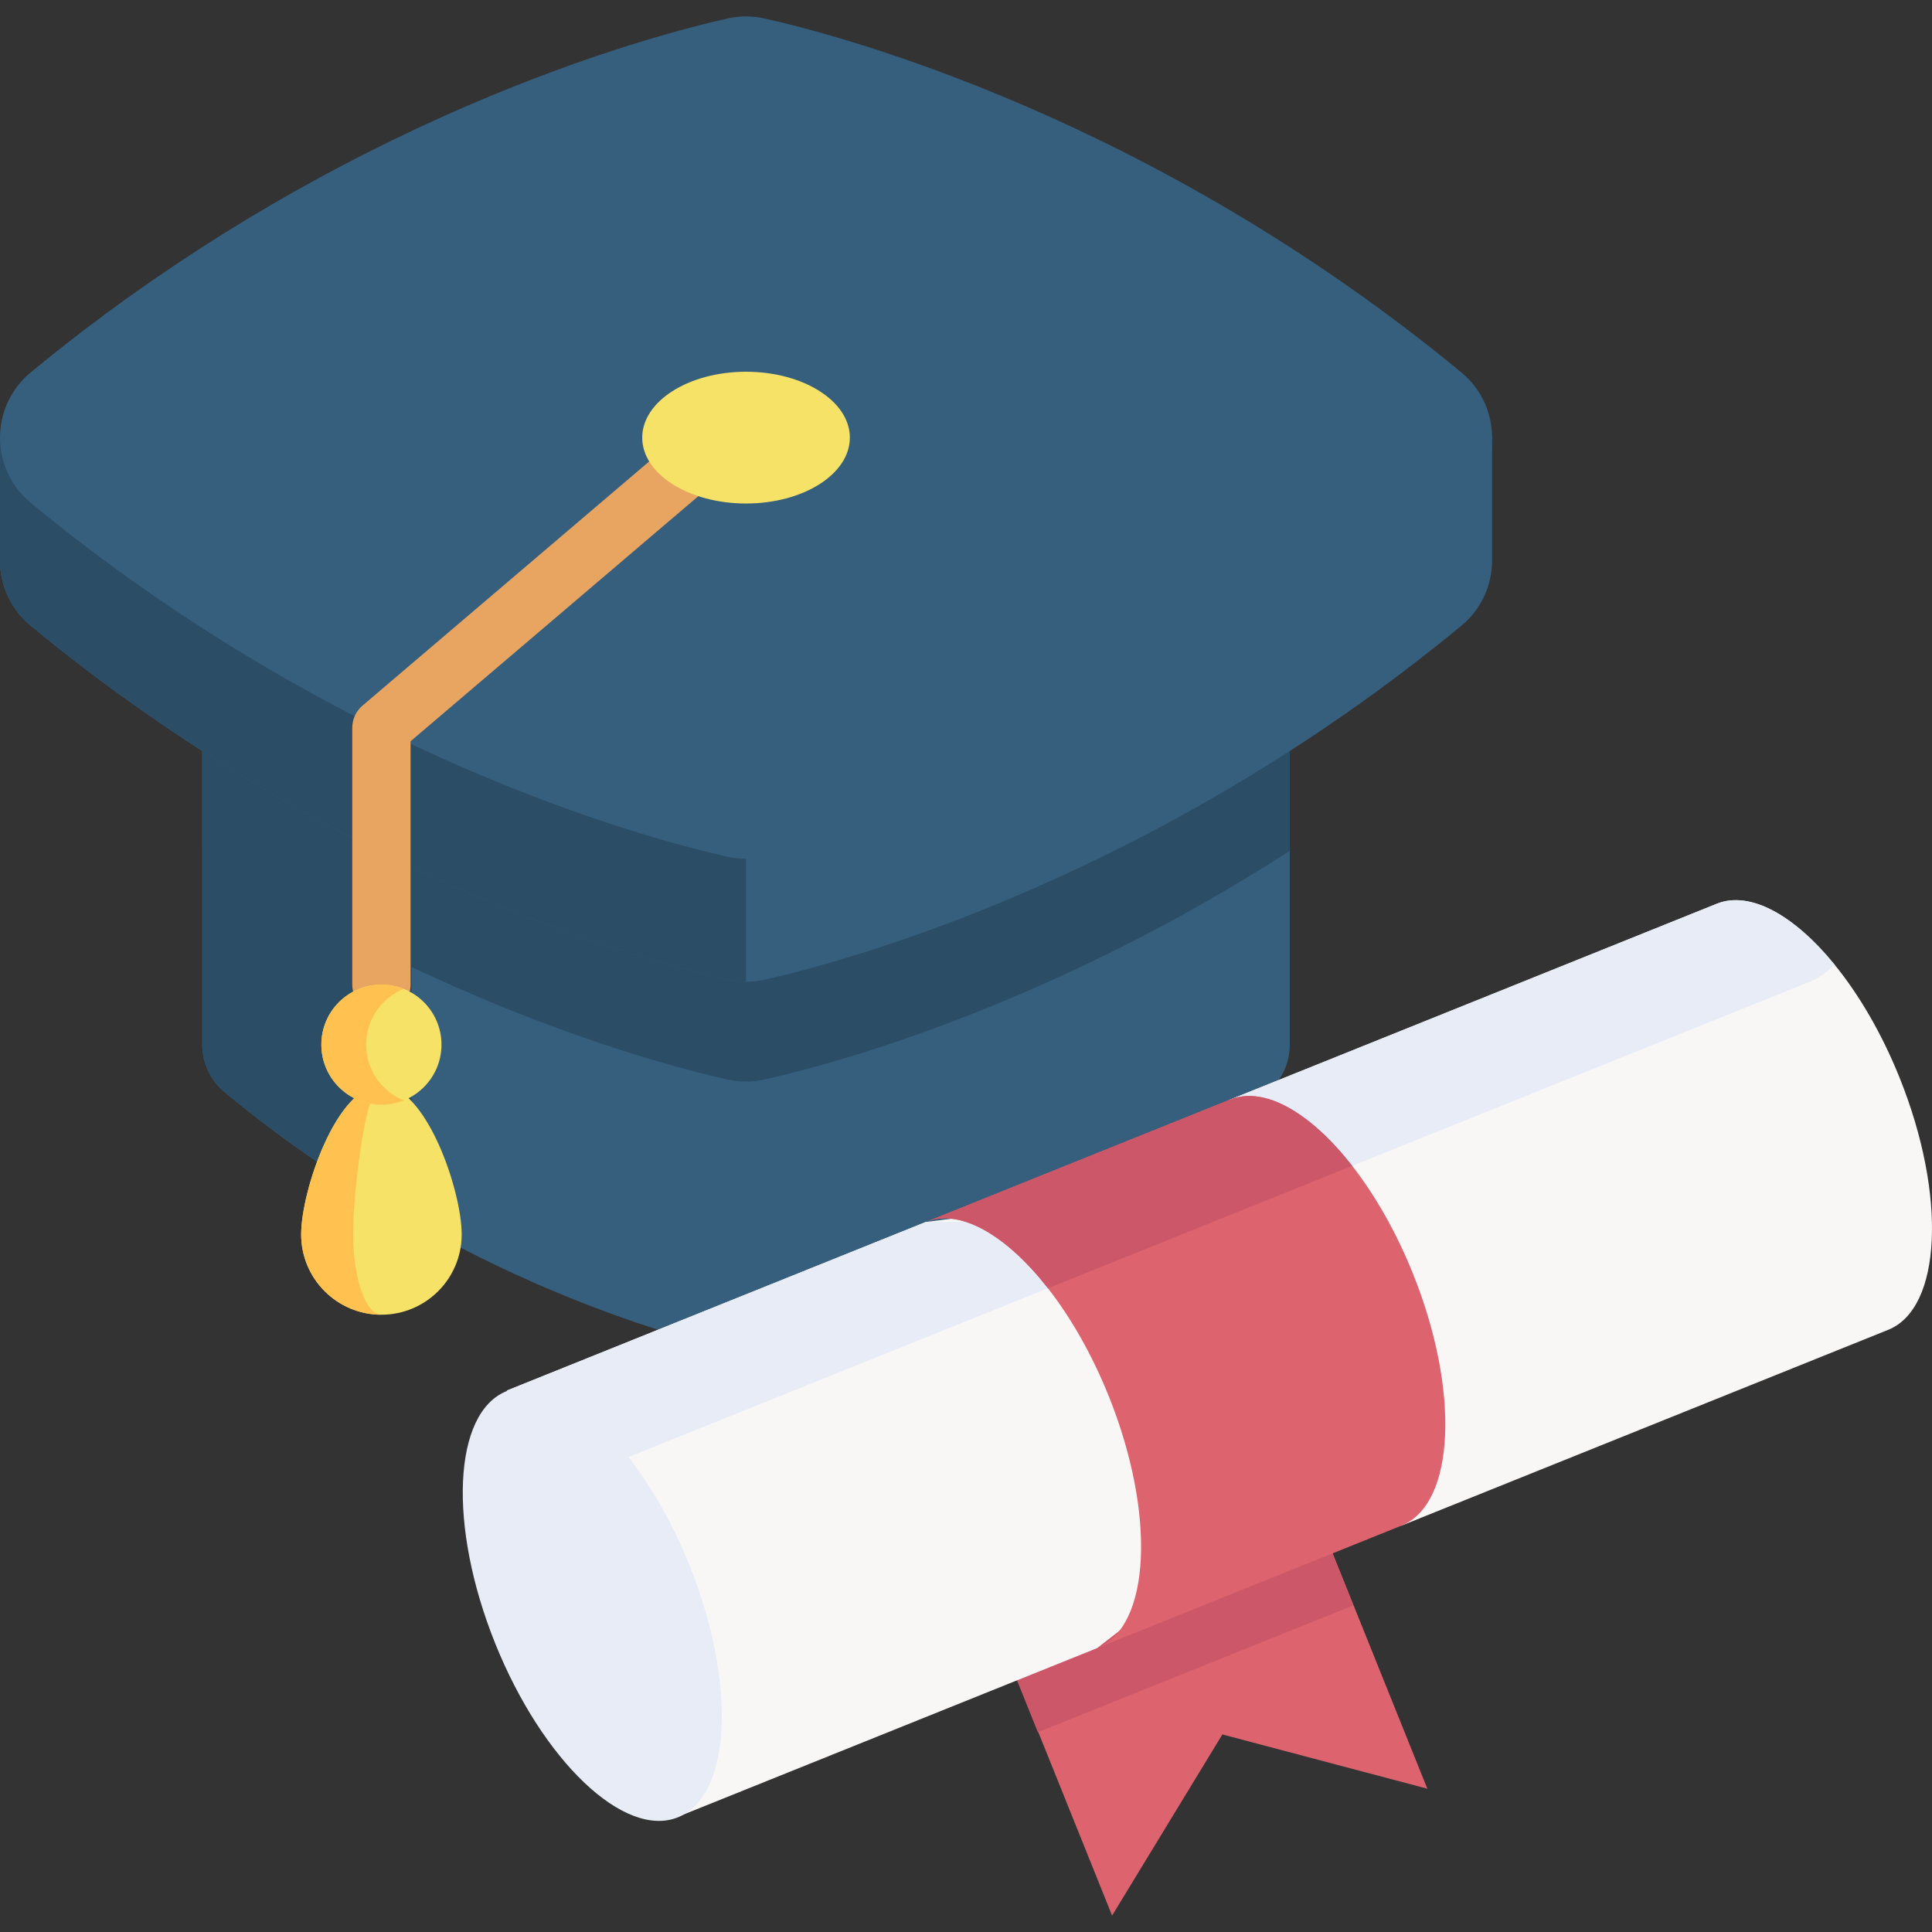 <svg id="Capa_1" enable-background="new 0 0 512 512" height="512" viewBox="0 0 512 512" width="512" xmlns="http://www.w3.org/2000/svg"><rect x="0" y="0" width="512" height="512" fill="#333333" stroke="none"/><g><g><path d="m341.808 179.823v97.04c0 4.67-1.989 9.348-5.959 12.626-59.647 49.192-119.651 64.993-134.6 68.343-2.339.517-4.742.517-7.081 0-10.733-2.403-44.689-11.226-85.058-34.211-15.865-9.038-32.723-20.256-49.542-34.132-3.97-3.278-5.959-7.956-5.959-12.626v-97.04z" fill="#365e7d"/><path d="m109.108 179.827v143.79c-15.864-9.033-32.718-20.254-49.542-34.131-3.968-3.277-5.956-7.951-5.956-12.625v-97.034z" fill="#2b4d66"/><path d="m341.808 179.823v45.66c-64.969 41.825-122.563 56.878-139.247 60.609-1.599.358-3.23.533-4.853.533s-3.254-.175-4.853-.533c-16.684-3.731-74.278-18.784-139.247-60.609v-45.66z" fill="#2b4d66"/><path d="m395.416 115.976v32.564c0 6.413-2.721 12.825-8.171 17.32-81.844 67.499-164.173 89.187-184.684 93.778-1.599.358-3.23.533-4.853.533s-3.254-.175-4.853-.533c-20.511-4.591-102.84-26.279-184.684-93.778-5.45-4.495-8.171-10.907-8.171-17.32v-32.564z" fill="#365e7d"/><path d="m197.708 115.976v144.196c-1.623 0-3.254-.175-4.853-.533-20.511-4.591-102.84-26.279-184.684-93.778-5.45-4.496-8.171-10.908-8.171-17.321v-32.564z" fill="#2b4d66"/><path d="m202.558 227.065c20.511-4.586 102.846-26.276 184.688-93.778 10.893-8.984 10.893-25.641 0-34.626-81.842-67.501-164.177-89.191-184.688-93.777-3.194-.714-6.506-.714-9.7 0-20.512 4.586-102.846 26.276-184.688 93.778-10.893 8.984-10.893 25.641 0 34.626 81.842 67.502 164.177 89.192 184.688 93.778 3.194.714 6.506.714 9.7-.001z" fill="#365e7d"/><path d="m101.08 268.647c-4.268 0-7.726-3.459-7.726-7.726v-68.048c0-2.264.993-4.414 2.716-5.882l81.689-69.574c3.25-2.768 8.126-2.376 10.892.873 2.767 3.249 2.376 8.125-.872 10.892l-78.972 67.26v64.48c-.001 4.266-3.459 7.725-7.727 7.725z" fill="#e7a561"/><g><path d="m122.351 327.143c0-11.747-9.523-39.537-21.27-39.537s-21.27 27.79-21.27 39.537 9.523 21.27 21.27 21.27 21.27-9.522 21.27-21.27z" fill="#f6e266"/><path d="m101.084 348.418c-11.751 0-21.274-9.523-21.274-21.274 0-11.743 9.524-39.534 21.274-39.534-4.137 0-7.495 27.79-7.495 39.534.001 11.751 3.358 21.274 7.495 21.274z" fill="#ffc250"/><circle cx="101.08" cy="276.839" fill="#f6e266" r="15.918"/><path d="m107.018 291.614c-1.838.74-3.835 1.146-5.935 1.146-8.791 0-15.92-7.129-15.92-15.92s7.129-15.912 15.92-15.912c2.101 0 4.097.406 5.935 1.146-5.856 2.347-9.985 8.075-9.985 14.766 0 6.69 4.129 12.419 9.985 14.774z" fill="#ffc250"/></g><ellipse cx="197.708" cy="115.975" fill="#f6e266" rx="27.515" ry="17.462"/></g><g><path d="m378.264 474.027-54.322-14.382-29.226 48.007-19.625-48.79-16.061-39.909 83.548-33.615 16.061 39.909z" fill="#dd636e"/><path d="m263.806 400.59h90.057v43.02h-90.057z" fill="#cb5769" transform="matrix(.928 -.373 .373 .928 -135.234 145.784)"/><path d="m500.395 352.414-128.985 51.897-34.273-3.644-46.352 36.084-111.042 44.679-34.837-86.596-10.59-26.324 111.039-44.675 62.461-7.912 18.165-24.527 128.976-51.892c8.833-3.554 20.538 3.058 31.159 16.055 6.478 7.924 12.542 18.224 17.294 30.043 12.543 31.179 11.19 61.098-3.015 66.812z" fill="#f9f6f6"/><path d="m486.117 255.558c-1.849 2.046-4.009 3.595-6.457 4.587l-334.754 134.689-10.59-26.324 111.039-44.675 54.098-.217 26.527-32.222 128.976-51.892c8.835-3.555 20.54 3.057 31.161 16.054z" fill="#e7ecf6"/><ellipse cx="157.031" cy="424.971" fill="#e7ecf6" rx="27.741" ry="60.855" transform="matrix(.928 -.373 .373 .928 -147.279 89.331)"/><path d="m371.409 404.307-80.625 32.44c14.216-5.713 15.569-35.632 3.027-66.812-4.463-11.075-10.073-20.828-16.096-28.535-10.92-13.989-23.194-21.251-32.358-17.563l80.625-32.44c9.164-3.688 21.437 3.575 32.358 17.563 6.023 7.707 11.633 17.46 16.096 28.535 12.542 31.18 11.188 61.1-3.027 66.812z" fill="#dd636e"/><path d="m358.34 308.96-80.625 32.44c-10.92-13.989-23.194-21.251-32.358-17.563l80.625-32.44c9.164-3.688 21.438 3.575 32.358 17.563z" fill="#cb5769"/></g></g></svg>